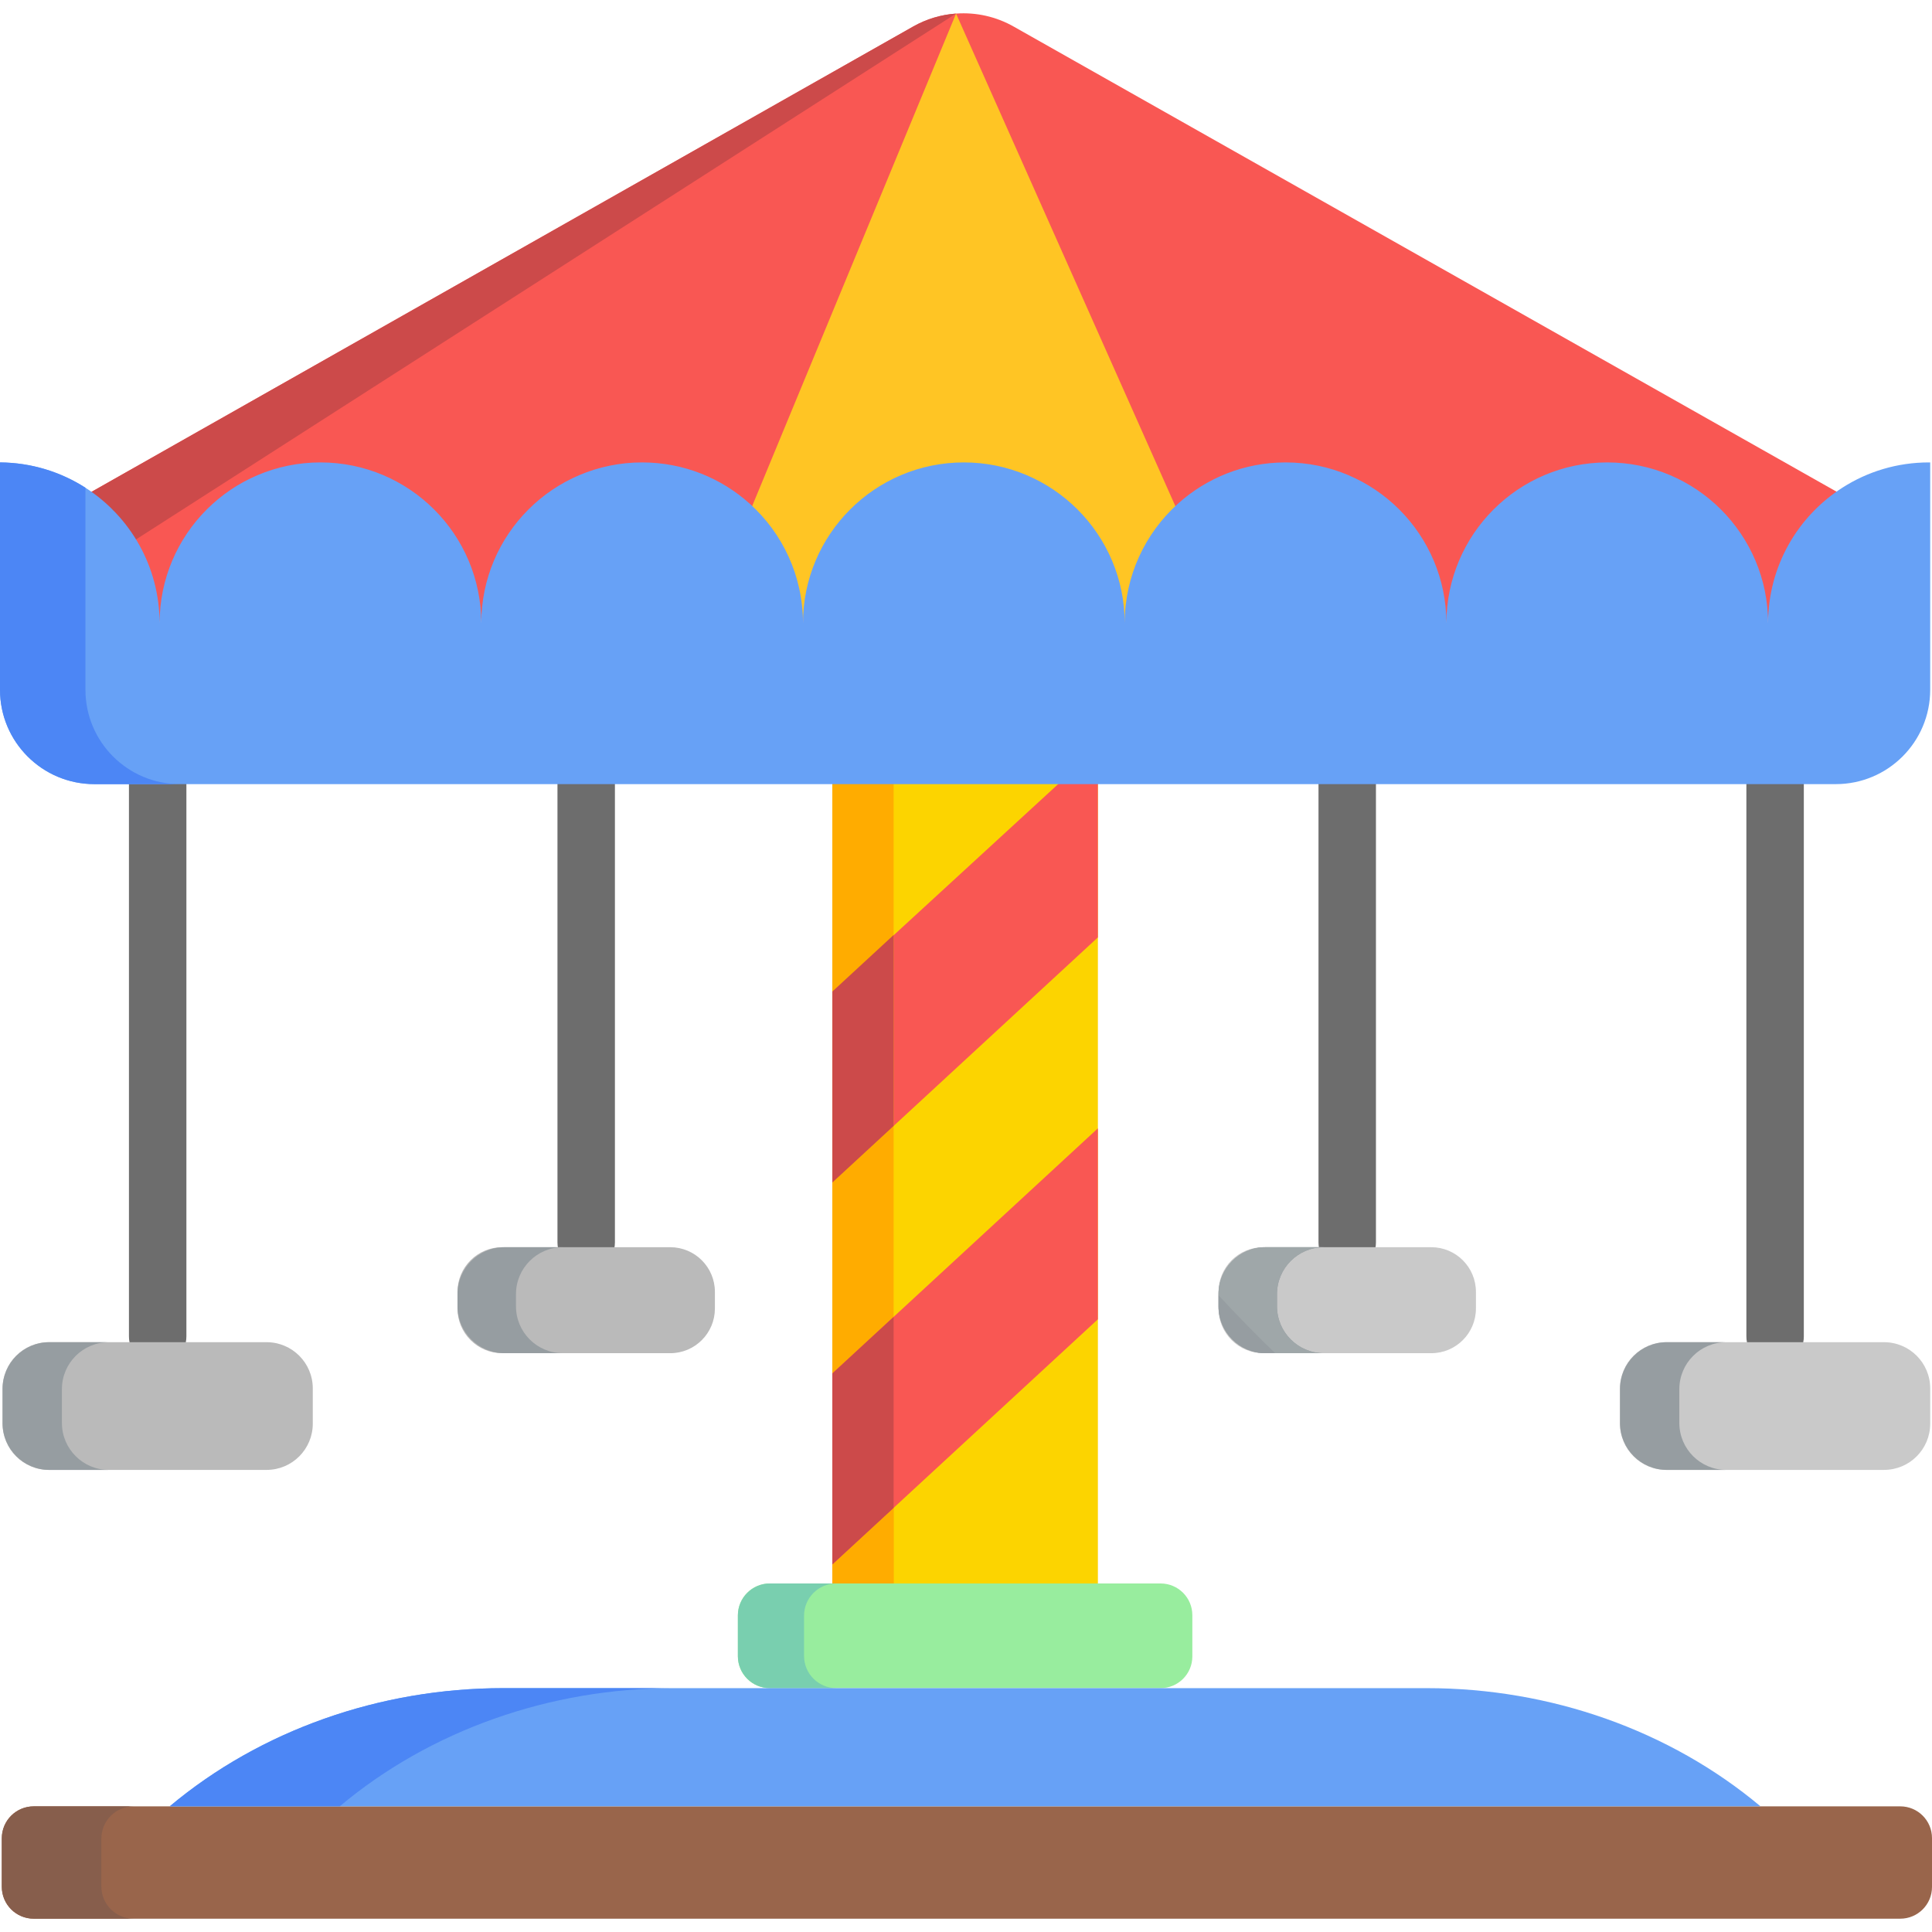 <?xml version="1.0" encoding="iso-8859-1"?>
<!-- Generator: Adobe Illustrator 19.0.0, SVG Export Plug-In . SVG Version: 6.00 Build 0)  -->
<svg xmlns="http://www.w3.org/2000/svg" xmlns:xlink="http://www.w3.org/1999/xlink" version="1.1" id="Layer_1" x="0px" y="0px" viewBox="0 0 511.999 511.999" style="enable-background:new 0 0 511.999 511.999;" xml:space="preserve">
<rect x="220.58" y="201.309" style="fill:#FCD400;" width="70.37" height="222.67"/>
<polygon style="fill:#FFAC00;" points="220.583,414.58 236.822,399.589 236.822,423.98 220.583,423.98 "/>
<polygon style="fill:#F95753;" points="290.948,200.188 290.948,248.417 220.583,313.372 220.583,262.768 288.71,200.188 "/>
<rect x="220.58" y="200.189" style="fill:#FFAC00;" width="16.239" height="219.45"/>
<path style="fill:#F95753;" d="M268.792,7.13c-4.75-2.74-10.129-3.917-15.427-3.532c-3.938,0.284-7.815,1.421-11.367,3.431  L22.643,131.255c11.814,7.581,19.649,20.836,19.649,35.918c0-23.546,19.081-42.627,42.627-42.627s42.627,19.08,42.627,42.627  c0-23.546,19.081-42.627,42.627-42.627c10.992,0,21.009,4.161,28.57,10.991c8.637,7.795,14.057,19.081,14.057,31.635  c0-23.546,19.081-42.627,42.627-42.627s42.627,19.08,42.627,42.627c0-12.555,5.42-23.84,14.057-31.635  c7.561-6.83,17.578-10.991,28.57-10.991c23.546,0,42.627,19.08,42.627,42.627c0-23.546,19.081-42.627,42.627-42.627  s42.627,19.08,42.627,42.627c0-15.122,7.876-28.408,19.75-35.969L268.792,7.13z"/>
<path style="fill:#FFC524;" d="M312.109,135.538c-8.637,7.795-14.057,19.081-14.057,31.635c0-23.546-19.08-42.627-42.627-42.627  s-42.627,19.08-42.627,42.627c0-12.555-5.42-23.84-14.057-31.635l54.623-131.94L312.109,135.538z"/>
<path style="fill:#CC4A4A;" d="M253.365,3.598L253.365,3.598L35.137,143.535c-3.268-4.902-7.531-9.094-12.494-12.28L241.998,7.028  C245.55,5.019,249.427,3.882,253.365,3.598z"/>
<g>
	<path style="fill:#6D6D6D;" d="M41.784,361.784c-4.204,0-7.612-3.408-7.612-7.612V207.8c0-4.204,3.408-7.612,7.612-7.612   s7.612,3.408,7.612,7.612v146.372C49.396,358.376,45.988,361.784,41.784,361.784z"/>
	<path style="fill:#6D6D6D;" d="M470.42,361.784c-4.204,0-7.612-3.408-7.612-7.612V207.8c0-4.204,3.408-7.612,7.612-7.612   s7.612,3.408,7.612,7.612v146.372C478.032,358.376,474.624,361.784,470.42,361.784z"/>
	<path style="fill:#6D6D6D;" d="M357.027,336.873c-4.204,0-7.612-3.408-7.612-7.612V207.8c0-4.204,3.408-7.612,7.612-7.612   s7.612,3.408,7.612,7.612v121.462C364.639,333.465,361.231,336.873,357.027,336.873z"/>
	<path style="fill:#6D6D6D;" d="M155.347,336.873c-4.204,0-7.612-3.408-7.612-7.612V207.8c0-4.204,3.408-7.612,7.612-7.612   s7.612,3.408,7.612,7.612v121.462C162.958,333.465,159.551,336.873,155.347,336.873z"/>
</g>
<g>
	<circle style="fill:#FCD400;" cx="170.85" cy="172.329" r="7.157"/>
	<circle style="fill:#FCD400;" cx="82.89" cy="172.329" r="7.157"/>
	<circle style="fill:#FCD400;" cx="255.76" cy="172.329" r="7.157"/>
	<circle style="fill:#FCD400;" cx="340.68" cy="172.329" r="7.157"/>
	<circle style="fill:#FCD400;" cx="425.6" cy="172.329" r="7.157"/>
</g>
<path style="fill:#99654B;" d="M503.591,508.472H8.888c-4.644,0-8.409-3.765-8.409-8.409V487.11c0-4.644,3.765-8.409,8.409-8.409  H503.59c4.644,0,8.409,3.765,8.409,8.409v12.952C512,504.707,508.235,508.472,503.591,508.472z"/>
<path style="fill:#98ED9E;" d="M307.573,447.375H203.954c-4.644,0-8.409-3.765-8.409-8.409v-10.923c0-4.644,3.765-8.409,8.409-8.409  h103.619c4.644,0,8.409,3.765,8.409,8.409v10.923C315.983,443.61,312.217,447.375,307.573,447.375z"/>
<path style="fill:#79CFAF;" d="M221.618,447.372H204.08c-4.719,0-8.536-3.816-8.536-8.536v-10.667c0-4.719,3.816-8.535,8.536-8.535  h17.538c-4.709,0-8.535,3.816-8.535,8.535v10.667C213.083,443.556,216.909,447.372,221.618,447.372z"/>
<g>
	<path style="fill:#67A1F6;" d="M466.536,478.684H44.991l0,0c24.026-20.123,55.613-31.308,88.416-31.308h244.714   C410.923,447.375,442.51,458.561,466.536,478.684L466.536,478.684z"/>
	<path style="fill:#67A1F6;" d="M511.521,122.546v60.246c0,13.813-11.195,25.008-25.008,25.008H25.008   C11.194,207.8,0,196.605,0,182.792v-60.246c8.342,0.061,16.097,2.517,22.643,6.709c11.814,7.581,19.649,20.836,19.649,35.918   c0-23.546,19.08-42.627,42.627-42.627c23.546,0,42.627,19.08,42.627,42.627c0-23.546,19.081-42.627,42.627-42.627   c10.992,0,21.009,4.161,28.57,10.991c8.637,7.795,14.057,19.081,14.057,31.635c0-23.546,19.081-42.627,42.627-42.627   s42.627,19.08,42.627,42.627c0-12.555,5.42-23.84,14.057-31.635c7.561-6.83,17.578-10.991,28.57-10.991   c23.546,0,42.627,19.08,42.627,42.627c0-23.546,19.081-42.627,42.627-42.627s42.627,19.08,42.627,42.627   c0-15.122,7.876-28.408,19.75-35.969c6.607-4.222,14.452-6.658,22.876-6.658C511.188,122.546,511.521,122.546,511.521,122.546z"/>
</g>
<path style="fill:#4C86F5;" d="M47.651,207.8H25.008C11.194,207.8,0,196.605,0,182.792v-60.246  c8.342,0.061,16.097,2.517,22.643,6.709v53.537C22.643,196.605,33.837,207.8,47.651,207.8z"/>
<path style="fill:#C9C9C9;" d="M499.274,389.54h-57.709c-6.765,0-12.25-5.484-12.25-12.25v-9.346c0-6.766,5.485-12.25,12.25-12.25  h57.709c6.766,0,12.25,5.484,12.25,12.25v9.346C511.524,384.055,506.04,389.54,499.274,389.54z"/>
<path style="fill:#BABABA;" d="M177.618,358.61h-44.542c-6.538,0-11.838-5.3-11.838-11.838v-4.41c0-6.538,5.3-11.838,11.838-11.838  h44.542c6.538,0,11.838,5.3,11.838,11.838v4.41C189.456,353.31,184.156,358.61,177.618,358.61z"/>
<polygon style="fill:#CC4A4A;" points="236.822,247.777 236.822,298.381 220.583,313.372 220.583,262.768 "/>
<path style="fill:#969DA1;" d="M457.476,389.542h-15.731c-6.861,0-12.433-5.572-12.433-12.433v-8.982  c0-6.871,5.572-12.433,12.433-12.433h15.731c-6.861,0-12.433,5.562-12.433,12.433v8.982  C445.043,383.97,450.615,389.542,457.476,389.542z"/>
<path style="fill:#BABABA;" d="M70.64,389.54H12.932c-6.765,0-12.25-5.484-12.25-12.25v-9.346c0-6.766,5.485-12.25,12.25-12.25  H70.64c6.766,0,12.25,5.484,12.25,12.25v9.346C82.89,384.055,77.406,389.54,70.64,389.54z"/>
<g>
	<path style="fill:#969DA1;" d="M28.842,389.542H13.111c-6.861,0-12.433-5.572-12.433-12.433v-8.982   c0-6.871,5.572-12.433,12.433-12.433h15.731c-6.861,0-12.433,5.562-12.433,12.433v8.982   C16.41,383.97,21.981,389.542,28.842,389.542z"/>
	<path style="fill:#969DA1;" d="M149.173,358.607h-15.498c-6.871,0-12.433-5.562-12.433-12.433v-3.218   c0-6.861,5.562-12.433,12.433-12.433h15.498c-6.871,0-12.433,5.572-12.433,12.433v3.218   C136.74,353.045,142.302,358.607,149.173,358.607z"/>
</g>
<path style="fill:#875E4C;" d="M35.399,508.472H9.011c-4.709,0-8.535-3.816-8.535-8.536v-12.697c0-4.72,3.826-8.536,8.535-8.536  h26.388c-4.709,0-8.535,3.816-8.535,8.536v12.696C26.864,504.655,30.69,508.472,35.399,508.472z"/>
<path style="fill:#00BC4D;" d="M30.295,135.537c-0.233-0.244-0.467-0.487-0.71-0.721c0.173,0.162,0.345,0.335,0.518,0.507  c0.01,0.01,0.02,0.02,0.03,0.03C30.194,135.415,30.245,135.476,30.295,135.537z"/>
<path style="fill:#F7301B;" d="M30.295,135.537c-0.233-0.244-0.467-0.487-0.71-0.721c0.173,0.162,0.345,0.335,0.518,0.507  c0.01,0.01,0.02,0.02,0.03,0.03C30.194,135.415,30.245,135.476,30.295,135.537z"/>
<path style="fill:#4C86F5;" d="M178.464,447.372c-16.401,0-32.498,2.791-47.498,8.109c-15.011,5.308-28.915,13.133-40.922,23.201  H44.991c12.017-10.068,25.921-17.893,40.922-23.201c15.001-5.318,31.097-8.109,47.498-8.109H178.464z"/>
<polygon style="fill:#F95753;" points="290.948,299.021 290.948,349.625 220.583,414.58 220.583,363.976 "/>
<polygon style="fill:#CC4A4A;" points="236.822,348.986 236.822,399.589 220.583,414.58 220.583,363.976 "/>
<path style="fill:#C9C9C9;" d="M379.298,358.61h-44.542c-6.538,0-11.838-5.3-11.838-11.838v-4.41c0-6.538,5.3-11.838,11.838-11.838  h44.542c6.538,0,11.838,5.3,11.838,11.838v4.41C391.136,353.31,385.836,358.61,379.298,358.61z"/>
<g>
	<path style="fill:#969DA1;" d="M337.928,358.607h-2.578c-6.861,0-12.433-5.562-12.433-12.433v-2.923   C327.779,348.508,332.783,353.634,337.928,358.607z"/>
	<path style="fill:#969DA1;" d="M350.853,358.607h-15.498c-6.871,0-12.433-5.562-12.433-12.433v-3.218   c0-6.861,5.562-12.433,12.433-12.433h15.498c-6.871,0-12.433,5.572-12.433,12.433v3.218   C338.421,353.045,343.983,358.607,350.853,358.607z"/>
</g>
<path style="fill:#9FA7A9;" d="M350.849,358.607h-12.92c-5.146-4.973-10.149-10.099-15.011-15.356v-0.294  c0-6.861,5.572-12.433,12.433-12.433h15.498c-6.871,0-12.433,5.572-12.433,12.433v3.218  C338.416,353.045,343.978,358.607,350.849,358.607z"/>
<g>
</g>
<g>
</g>
<g>
</g>
<g>
</g>
<g>
</g>
<g>
</g>
<g>
</g>
<g>
</g>
<g>
</g>
<g>
</g>
<g>
</g>
<g>
</g>
<g>
</g>
<g>
</g>
<g>
</g>
</svg>
